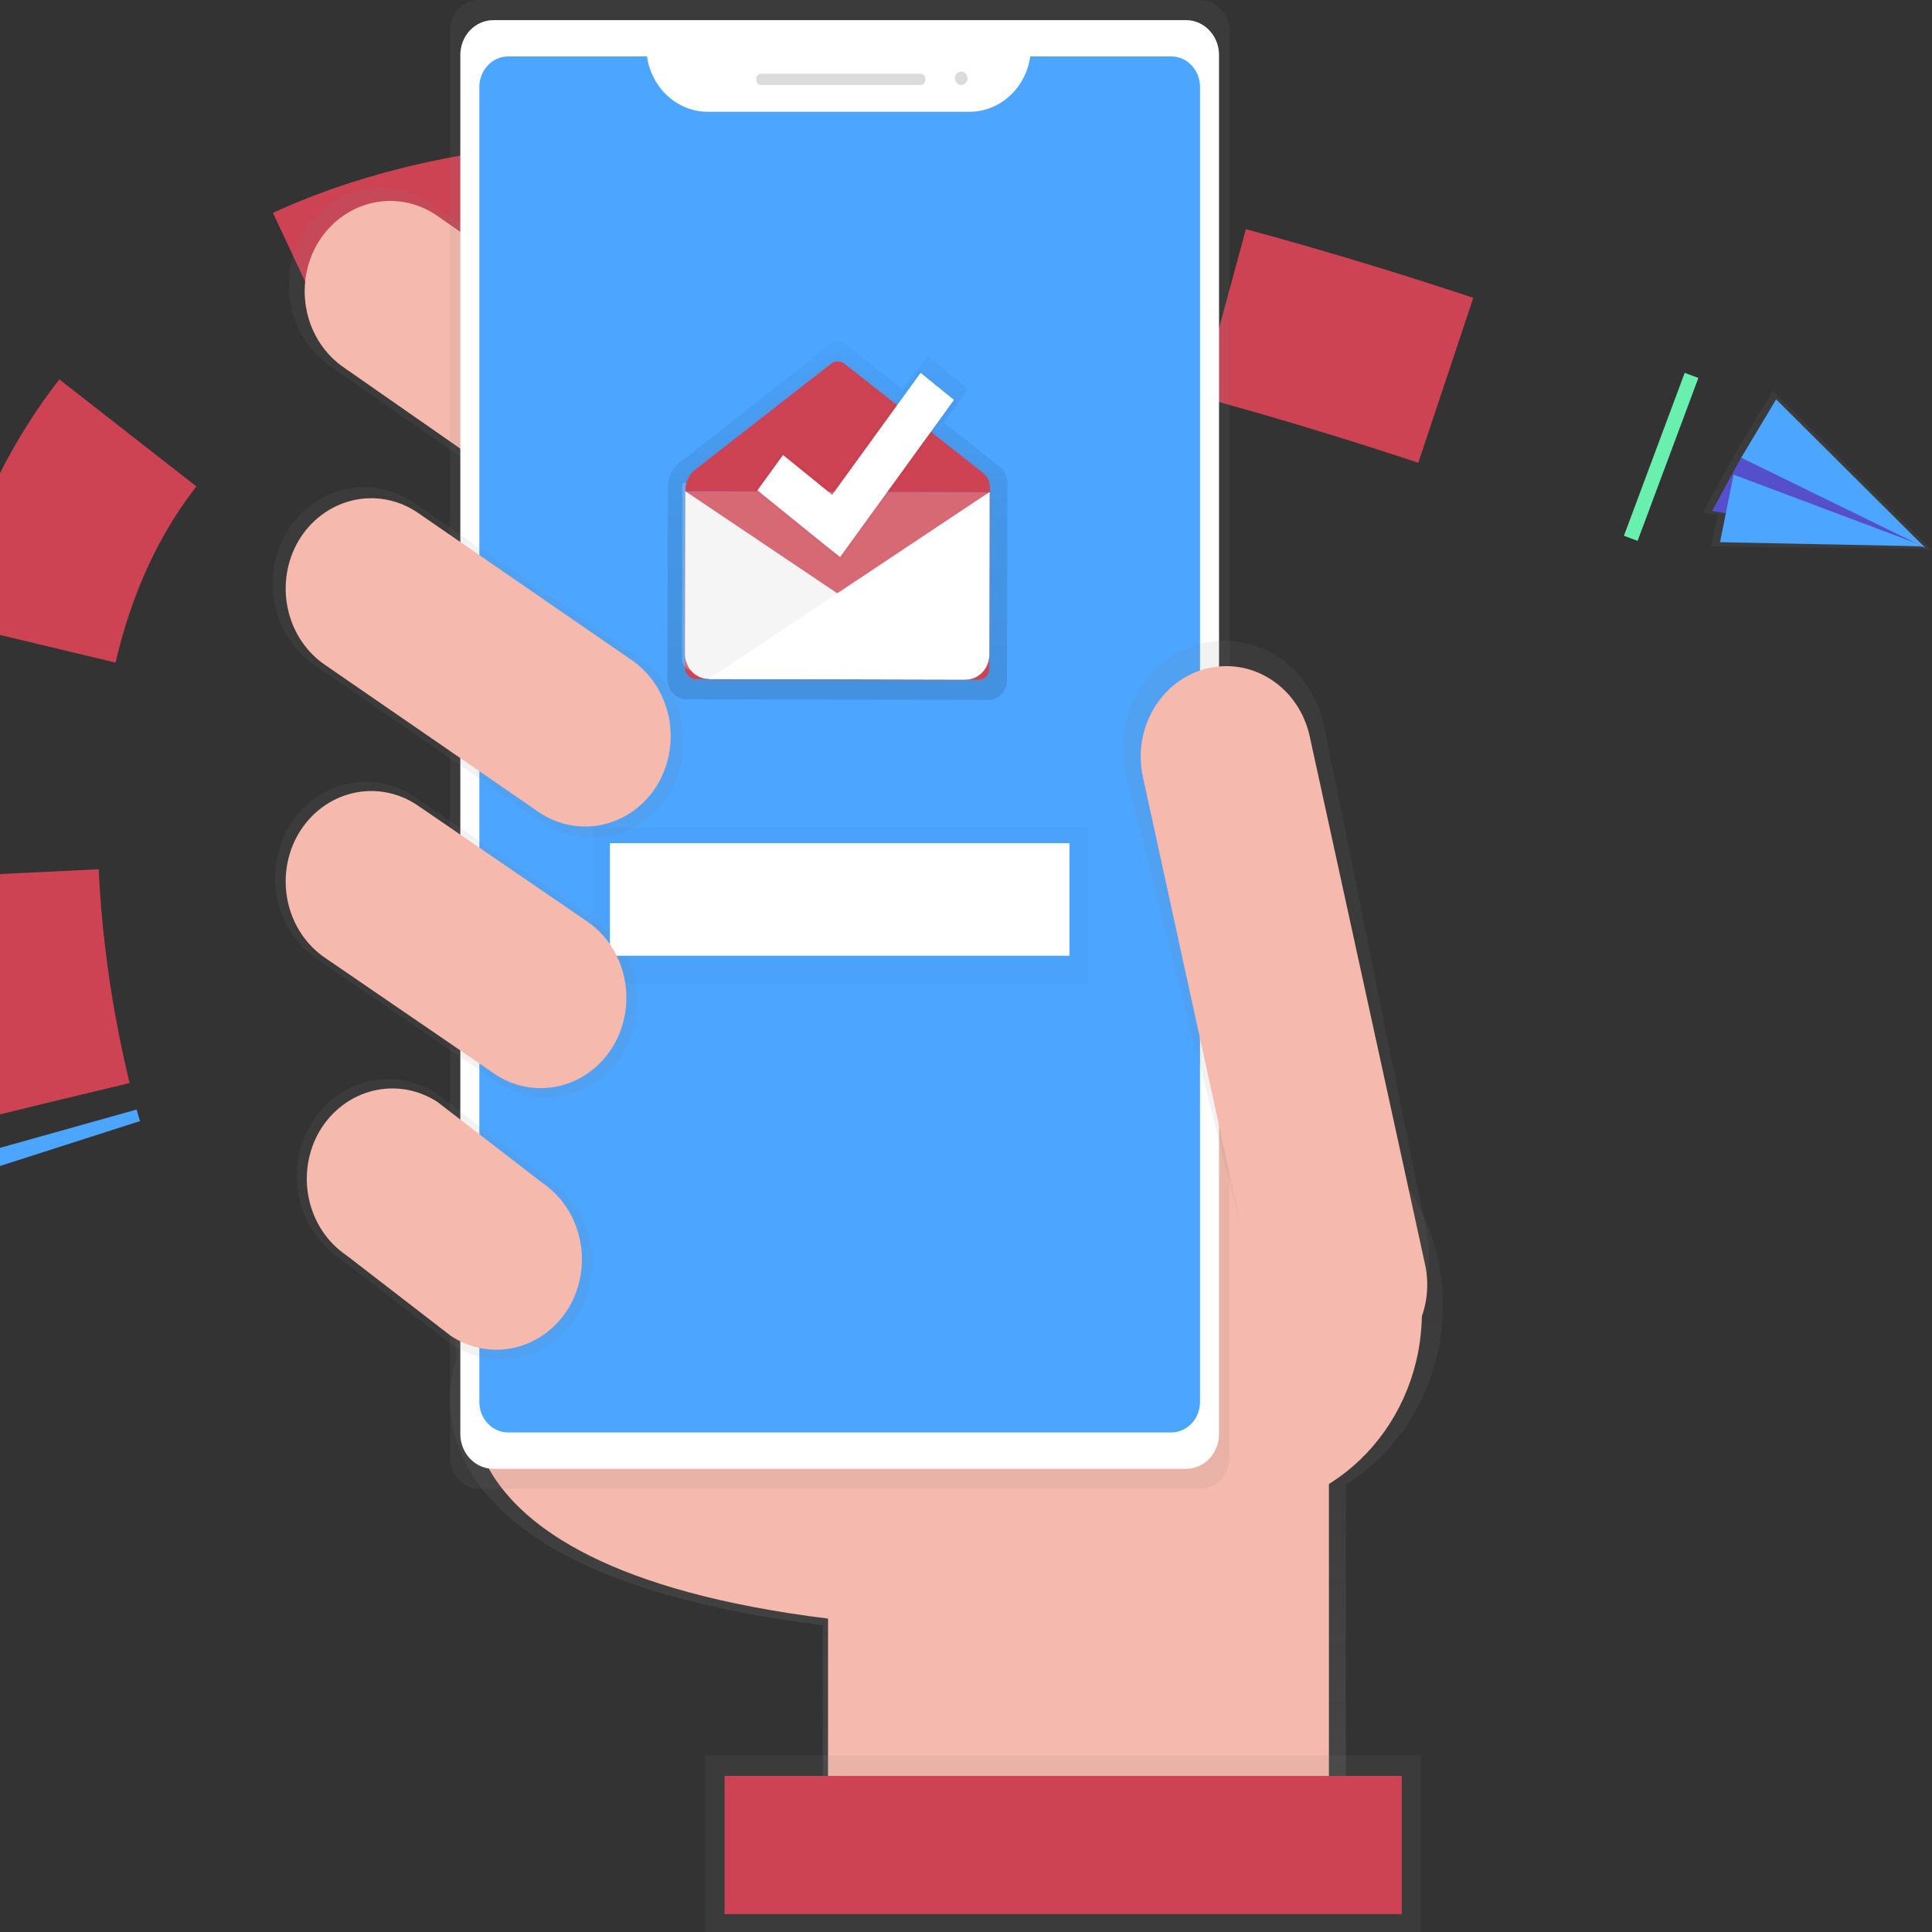<svg width="100" height="100" viewBox="0 0 100 100" fill="none" xmlns="http://www.w3.org/2000/svg">
<rect x="0" y="0" width="100" height="100" fill="#333333" stroke="none"/>
<g clip-path="url(#clip0)">
<path d="M2.962 59.401C2.962 59.401 2.877 59.136 2.739 58.644" stroke="#4CA5FF" stroke-width="9" stroke-miterlimit="10"/>
<path d="M2.336 57.108C-0.707 44.713 -10.195 -12.412 84.915 23.25" stroke="#CD4353" stroke-width="9" stroke-miterlimit="10" stroke-dasharray="12.04 12.04"/>
<path d="M85.627 23.515L86.335 23.779" stroke="#69F0AE" stroke-width="9" stroke-miterlimit="10"/>
<path d="M74.685 67.571C74.686 64.892 73.742 62.31 72.037 60.329C70.333 58.349 67.992 57.112 65.471 56.861C62.95 56.61 60.431 57.364 58.408 58.974C56.385 60.584 55.002 62.934 54.531 65.566L23.286 64.669L23.629 70.348C23.629 70.348 19.173 81.222 42.589 84.12V95.111H69.659V76.836C71.188 75.889 72.456 74.536 73.338 72.911C74.219 71.285 74.684 69.445 74.685 67.571V67.571Z" fill="url(#paint0_linear)"/>
<path d="M24.701 70.586C24.701 70.586 20.435 81 42.859 83.778V94.308H68.784V66.42L24.368 65.147L24.701 70.586Z" fill="#F6B9AD"/>
<path d="M37.658 27.128C36.982 28.257 35.912 29.056 34.68 29.352C33.449 29.648 32.157 29.417 31.086 28.708L17.167 19.006C16.1 18.291 15.344 17.158 15.064 15.855C14.785 14.553 15.004 13.186 15.673 12.053C16.349 10.926 17.419 10.128 18.649 9.832C19.879 9.536 21.17 9.767 22.24 10.473L36.16 20.176C37.227 20.89 37.984 22.023 38.265 23.325C38.546 24.628 38.328 25.995 37.658 27.128V27.128Z" fill="url(#paint1_linear)"/>
<path d="M36.887 26.597C36.258 27.646 35.263 28.389 34.119 28.665C32.974 28.94 31.773 28.725 30.778 28.066L17.835 19.047C16.843 18.382 16.141 17.329 15.881 16.118C15.621 14.908 15.824 13.637 16.447 12.584V12.584C17.075 11.536 18.07 10.792 19.215 10.517C20.359 10.242 21.561 10.457 22.556 11.116L35.496 20.136C36.487 20.801 37.19 21.853 37.451 23.064C37.712 24.274 37.509 25.544 36.887 26.597V26.597Z" fill="#F6B9AD"/>
<path d="M63.862 78.224C69.238 78.224 73.597 73.613 73.597 67.926C73.597 62.238 69.238 57.627 63.862 57.627C58.485 57.627 54.126 62.238 54.126 67.926C54.126 73.613 58.485 78.224 63.862 78.224Z" fill="#F6B9AD"/>
<path d="M62.109 0H24.814C23.967 0 23.281 0.726 23.281 1.622V75.443C23.281 76.339 23.967 77.066 24.814 77.066H62.109C62.956 77.066 63.643 76.339 63.643 75.443V1.622C63.643 0.726 62.956 0 62.109 0Z" fill="url(#paint2_linear)"/>
<path d="M61.389 1.042H25.534C24.591 1.042 23.826 1.851 23.826 2.848V74.22C23.826 75.217 24.591 76.026 25.534 76.026H61.389C62.332 76.026 63.097 75.217 63.097 74.22V2.848C63.097 1.851 62.332 1.042 61.389 1.042Z" fill="white"/>
<path d="M53.327 2.921C53.214 3.716 52.835 4.442 52.259 4.968C51.684 5.493 50.949 5.783 50.189 5.786H36.627C35.866 5.783 35.132 5.493 34.557 4.967C33.982 4.442 33.603 3.716 33.489 2.921H26.304C26.108 2.921 25.914 2.962 25.733 3.041C25.552 3.12 25.387 3.236 25.249 3.383C25.11 3.529 25 3.703 24.925 3.895C24.85 4.086 24.811 4.291 24.811 4.498V72.564C24.811 72.772 24.85 72.977 24.925 73.168C25 73.36 25.109 73.534 25.248 73.68C25.386 73.827 25.551 73.943 25.732 74.023C25.913 74.102 26.107 74.143 26.302 74.143H60.621C60.816 74.143 61.011 74.102 61.191 74.023C61.373 73.944 61.537 73.828 61.676 73.681C61.814 73.535 61.924 73.361 61.999 73.17C62.074 72.978 62.113 72.773 62.113 72.566V4.5C62.113 4.293 62.075 4.087 62 3.896C61.925 3.704 61.815 3.53 61.677 3.384C61.538 3.237 61.374 3.121 61.193 3.041C61.012 2.962 60.818 2.921 60.622 2.921H53.327Z" fill="#4CA5FF"/>
<path d="M47.643 3.819H39.392C39.254 3.819 39.142 3.938 39.142 4.084V4.133C39.142 4.279 39.254 4.398 39.392 4.398H47.643C47.781 4.398 47.893 4.279 47.893 4.133V4.084C47.893 3.938 47.781 3.819 47.643 3.819Z" fill="#DBDBDB"/>
<path d="M49.752 4.398C49.933 4.398 50.08 4.242 50.08 4.051C50.08 3.859 49.933 3.704 49.752 3.704C49.571 3.704 49.424 3.859 49.424 4.051C49.424 4.242 49.571 4.398 49.752 4.398Z" fill="#DBDBDB"/>
<path d="M70.156 69.741C67.331 70.433 65.391 68.483 64.738 65.496L58.246 39.996C57.936 38.555 58.177 37.043 58.917 35.79C59.657 34.537 60.836 33.644 62.196 33.307V33.307C63.557 32.979 64.987 33.234 66.171 34.017C67.356 34.8 68.2 36.047 68.519 37.485L73.816 63.639C74.47 66.632 72.98 69.05 70.156 69.741Z" fill="url(#paint3_linear)"/>
<path d="M67.79 38.111C67.239 35.589 64.86 34.017 62.476 34.6C60.092 35.182 58.606 37.699 59.157 40.221L65.127 67.552C65.678 70.074 68.057 71.646 70.441 71.063C72.825 70.481 74.311 67.964 73.76 65.442L67.79 38.111Z" fill="#F6B9AD"/>
<path d="M73.557 90.863H36.502V100H73.557V90.863Z" fill="url(#paint4_linear)"/>
<path d="M72.556 91.922H37.504V99.073H72.556V91.922Z" fill="#CD4353"/>
<path d="M51.729 24.152L48.857 21.865L50.109 20.143L48.02 18.408L46.714 20.159L43.761 17.808C43.648 17.719 43.512 17.671 43.371 17.671C43.23 17.671 43.093 17.719 42.981 17.808L35.153 23.973C34.857 24.238 34.579 24.541 34.576 25.235H34.567L34.547 34.732V35.155C34.547 35.291 34.572 35.425 34.621 35.551C34.67 35.677 34.742 35.791 34.832 35.888C34.923 35.984 35.031 36.061 35.149 36.113C35.268 36.165 35.395 36.193 35.524 36.193H35.909L43.332 36.21L51.141 36.229C51.269 36.229 51.397 36.203 51.515 36.151C51.634 36.099 51.742 36.023 51.834 35.927C51.925 35.831 51.997 35.717 52.047 35.592C52.096 35.466 52.122 35.332 52.122 35.196L52.143 25.293H52.16C52.16 24.598 52.026 24.416 51.729 24.152Z" fill="url(#paint5_linear)"/>
<path d="M51.389 25.437C51.389 24.804 51.263 24.643 50.995 24.398L43.726 18.615C43.623 18.533 43.498 18.489 43.37 18.489C43.241 18.489 43.116 18.533 43.014 18.615L35.872 24.24C35.7 24.37 35.562 24.543 35.47 24.744C35.378 24.946 35.336 25.168 35.346 25.391H35.339L35.32 34.057V34.442C35.319 34.693 35.413 34.933 35.58 35.111C35.747 35.288 35.974 35.388 36.211 35.389H36.563L43.335 35.405L50.46 35.422C50.697 35.422 50.924 35.323 51.092 35.147C51.259 34.97 51.354 34.73 51.355 34.479L51.373 25.444L51.389 25.437Z" fill="url(#paint6_linear)"/>
<path d="M35.47 25.426L51.222 25.463L51.202 34.631C51.202 34.704 51.188 34.776 51.162 34.843C51.135 34.91 51.097 34.971 51.048 35.022C50.999 35.074 50.941 35.114 50.878 35.142C50.814 35.169 50.746 35.184 50.678 35.183L36.031 35.148C35.878 35.148 35.731 35.083 35.623 34.968C35.515 34.854 35.455 34.698 35.455 34.536L35.475 25.426L35.47 25.426Z" fill="#CD4353"/>
<path opacity="0.2" d="M35.315 25L51.067 25.038L51.047 34.206C51.047 34.278 51.033 34.35 51.007 34.417C50.98 34.484 50.942 34.545 50.893 34.596C50.844 34.648 50.787 34.688 50.723 34.716C50.66 34.744 50.592 34.758 50.523 34.758L35.876 34.723C35.723 34.722 35.577 34.658 35.468 34.543C35.361 34.428 35.3 34.273 35.3 34.111L35.32 25L35.315 25Z" fill="white"/>
<path d="M35.471 25.423L35.453 33.844C35.453 34.014 35.484 34.182 35.545 34.339C35.607 34.496 35.697 34.639 35.81 34.759C35.923 34.88 36.058 34.975 36.206 35.041C36.354 35.106 36.513 35.14 36.674 35.14L49.98 35.172" fill="#F5F5F5"/>
<path d="M51.224 25.46L51.207 33.886C51.207 34.056 51.175 34.224 51.113 34.381C51.051 34.538 50.961 34.68 50.847 34.8C50.733 34.92 50.598 35.015 50.45 35.08C50.301 35.144 50.142 35.178 49.981 35.177L36.675 35.145" fill="white"/>
<path d="M43.012 18.835L36.002 24.304C35.834 24.429 35.698 24.597 35.607 24.793C35.517 24.989 35.475 25.205 35.485 25.423L51.244 25.476C51.244 24.86 51.119 24.698 50.859 24.465L43.717 18.837C43.616 18.756 43.492 18.712 43.365 18.712C43.238 18.711 43.114 18.754 43.012 18.835V18.835Z" fill="#6C63FF"/>
<path d="M43.012 18.835L36.002 24.304C35.834 24.429 35.698 24.597 35.607 24.793C35.517 24.989 35.475 25.205 35.485 25.423L51.244 25.476C51.244 24.86 51.119 24.698 50.859 24.465L43.717 18.837C43.616 18.756 43.492 18.712 43.365 18.712C43.238 18.711 43.114 18.754 43.012 18.835V18.835Z" fill="#CD4353"/>
<path d="M49.518 20.738L47.612 19.157L43.004 25.33L40.528 23.299L38.977 25.384L42.581 28.296L43.474 29.055L49.518 20.738Z" fill="url(#paint7_linear)"/>
<path d="M49.378 20.699L47.65 19.298L43.072 25.613L40.53 23.552L39.204 25.379L42.61 28.139L43.484 28.831L49.378 20.699Z" fill="white"/>
<path d="M34.669 41.026C33.998 42.146 32.935 42.94 31.713 43.233C30.491 43.527 29.208 43.297 28.145 42.594L16.315 34.446C15.257 33.736 14.507 32.612 14.229 31.319C13.951 30.026 14.168 28.669 14.833 27.546V27.546C15.504 26.426 16.567 25.632 17.789 25.338C19.012 25.045 20.294 25.274 21.357 25.978L33.187 34.126C34.245 34.836 34.995 35.96 35.273 37.253C35.551 38.545 35.334 39.902 34.669 41.026V41.026Z" fill="url(#paint8_linear)"/>
<path d="M34.04 40.597C33.412 41.646 32.417 42.389 31.272 42.664C30.128 42.94 28.927 42.724 27.931 42.066L16.851 34.434C15.86 33.77 15.157 32.717 14.897 31.506C14.637 30.295 14.84 29.025 15.463 27.972V27.972C16.091 26.923 17.087 26.18 18.231 25.905C19.376 25.63 20.577 25.845 21.572 26.503L32.652 34.135C33.644 34.8 34.346 35.852 34.606 37.063C34.866 38.274 34.663 39.544 34.04 40.597V40.597Z" fill="#F6B9AD"/>
<path d="M32.255 54.483C31.587 55.598 30.53 56.388 29.313 56.681C28.096 56.973 26.82 56.745 25.762 56.045L16.426 49.655C15.372 48.949 14.625 47.83 14.348 46.543C14.072 45.256 14.288 43.905 14.95 42.786V42.786C15.617 41.671 16.675 40.881 17.892 40.589C19.108 40.296 20.385 40.525 21.443 41.225L30.778 47.616C31.832 48.322 32.579 49.441 32.855 50.727C33.132 52.014 32.916 53.364 32.255 54.483Z" fill="url(#paint9_linear)"/>
<path d="M29.912 68.009C29.238 69.134 28.171 69.931 26.943 70.227C25.715 70.522 24.427 70.291 23.36 69.585L17.577 65.122C16.514 64.409 15.76 63.281 15.481 61.982C15.202 60.683 15.42 59.32 16.088 58.191C16.762 57.067 17.83 56.271 19.058 55.976C20.285 55.682 21.573 55.914 22.64 56.621L28.422 61.082C29.485 61.795 30.238 62.923 30.517 64.221C30.796 65.518 30.578 66.88 29.912 68.009Z" fill="url(#paint10_linear)"/>
<path d="M29.445 67.677C28.816 68.725 27.821 69.469 26.676 69.744C25.532 70.019 24.331 69.804 23.335 69.145L17.944 64.984C16.952 64.32 16.25 63.267 15.99 62.056C15.729 60.845 15.933 59.575 16.555 58.522C17.184 57.473 18.179 56.73 19.324 56.455C20.468 56.18 21.669 56.395 22.665 57.053L28.056 61.214C29.048 61.879 29.75 62.932 30.01 64.142C30.27 65.353 30.067 66.624 29.445 67.677V67.677Z" fill="#F6B9AD"/>
<path d="M56.231 42.848H30.693V50.926H56.231V42.848Z" fill="url(#paint11_linear)"/>
<path d="M55.354 43.643H31.569V49.47H55.354V43.643Z" fill="white"/>
<path d="M99.551 28.408L100 28.482L99.93 28.412H99.968L99.909 28.39L91.76 20.216L89.783 23.517L88.138 26.529L88.9 26.654L88.562 28.286L99.551 28.408Z" fill="url(#paint12_linear)"/>
<path d="M90.124 23.689L88.622 26.445L99.638 28.343L92.543 23.116L90.124 23.689Z" fill="#6C63FF"/>
<path opacity="0.2" d="M90.124 23.689L88.622 26.445L99.638 28.343L92.543 23.116L90.124 23.689Z" fill="black"/>
<path d="M91.933 20.67L99.638 28.343L90.124 23.689L91.933 20.67Z" fill="#4CA5FF"/>
<path d="M89.028 28.065L99.608 28.278L89.731 24.567L89.028 28.065Z" fill="#4CA5FF"/>
<path d="M31.742 54.138C31.114 55.187 30.119 55.93 28.974 56.205C27.829 56.48 26.628 56.265 25.633 55.606L16.85 49.594C15.858 48.929 15.156 47.877 14.896 46.666C14.636 45.455 14.839 44.185 15.462 43.132V43.132C16.089 42.082 17.084 41.337 18.229 41.061C19.373 40.785 20.575 40.999 21.571 41.657L30.354 47.669C31.347 48.334 32.051 49.387 32.311 50.6C32.571 51.812 32.367 53.084 31.742 54.138V54.138Z" fill="#F6B9AD"/>
</g>
<defs>
<linearGradient id="paint0_linear" x1="48.987" y1="95.116" x2="48.987" y2="56.815" gradientUnits="userSpaceOnUse">
<stop stop-color="#808080" stop-opacity="0.25"/>
<stop offset="0.54" stop-color="#808080" stop-opacity="0.12"/>
<stop offset="1" stop-color="#808080" stop-opacity="0.1"/>
</linearGradient>
<linearGradient id="paint1_linear" x1="9656.3" y1="5843.23" x2="9656.3" y2="2890.48" gradientUnits="userSpaceOnUse">
<stop stop-color="#808080" stop-opacity="0.25"/>
<stop offset="0.54" stop-color="#808080" stop-opacity="0.12"/>
<stop offset="1" stop-color="#808080" stop-opacity="0.1"/>
</linearGradient>
<linearGradient id="paint2_linear" x1="22016.8" y1="50421.3" x2="22016.8" y2="5572.26" gradientUnits="userSpaceOnUse">
<stop stop-color="#808080" stop-opacity="0.25"/>
<stop offset="0.54" stop-color="#808080" stop-opacity="0.12"/>
<stop offset="1" stop-color="#808080" stop-opacity="0.1"/>
</linearGradient>
<linearGradient id="paint3_linear" x1="11567" y1="22065.8" x2="11567" y2="11886.4" gradientUnits="userSpaceOnUse">
<stop stop-color="#808080" stop-opacity="0.25"/>
<stop offset="0.54" stop-color="#808080" stop-opacity="0.12"/>
<stop offset="1" stop-color="#808080" stop-opacity="0.1"/>
</linearGradient>
<linearGradient id="paint4_linear" x1="23650.3" y1="7642.99" x2="23650.3" y2="7012.52" gradientUnits="userSpaceOnUse">
<stop stop-color="#808080" stop-opacity="0.25"/>
<stop offset="0.54" stop-color="#808080" stop-opacity="0.12"/>
<stop offset="1" stop-color="#808080" stop-opacity="0.1"/>
</linearGradient>
<linearGradient id="paint5_linear" x1="43.353" y1="36.227" x2="43.353" y2="17.669" gradientUnits="userSpaceOnUse">
<stop stop-opacity="0.12"/>
<stop offset="0.55" stop-opacity="0.09"/>
<stop offset="1" stop-opacity="0.02"/>
</linearGradient>
<linearGradient id="paint6_linear" x1="8787.13" y1="5773.3" x2="8787.13" y2="3608.26" gradientUnits="userSpaceOnUse">
<stop stop-color="#808080" stop-opacity="0.25"/>
<stop offset="0.54" stop-color="#808080" stop-opacity="0.12"/>
<stop offset="1" stop-color="#808080" stop-opacity="0.1"/>
</linearGradient>
<linearGradient id="paint7_linear" x1="5820.14" y1="2913.35" x2="5821.92" y2="2172.63" gradientUnits="userSpaceOnUse">
<stop stop-opacity="0.12"/>
<stop offset="0.55" stop-opacity="0.09"/>
<stop offset="1" stop-opacity="0.02"/>
</linearGradient>
<linearGradient id="paint8_linear" x1="8441.99" y1="7280.45" x2="8441.99" y2="4794.12" gradientUnits="userSpaceOnUse">
<stop stop-color="#808080" stop-opacity="0.25"/>
<stop offset="0.54" stop-color="#808080" stop-opacity="0.12"/>
<stop offset="1" stop-color="#808080" stop-opacity="0.1"/>
</linearGradient>
<linearGradient id="paint9_linear" x1="7265.13" y1="8233.64" x2="7265.13" y2="6217.21" gradientUnits="userSpaceOnUse">
<stop stop-color="#808080" stop-opacity="0.25"/>
<stop offset="0.54" stop-color="#808080" stop-opacity="0.12"/>
<stop offset="1" stop-color="#808080" stop-opacity="0.1"/>
</linearGradient>
<linearGradient id="paint10_linear" x1="5850.83" y1="8809.69" x2="5850.83" y2="7221.45" gradientUnits="userSpaceOnUse">
<stop stop-color="#808080" stop-opacity="0.25"/>
<stop offset="0.54" stop-color="#808080" stop-opacity="0.12"/>
<stop offset="1" stop-color="#808080" stop-opacity="0.1"/>
</linearGradient>
<linearGradient id="paint11_linear" x1="8896.86" y1="3149.35" x2="8896.86" y2="2656.6" gradientUnits="userSpaceOnUse">
<stop stop-opacity="0.12"/>
<stop offset="0.55" stop-opacity="0.09"/>
<stop offset="1" stop-opacity="0.02"/>
</linearGradient>
<linearGradient id="paint12_linear" x1="8287.18" y1="8765.19" x2="8582.03" y2="8325.29" gradientUnits="userSpaceOnUse">
<stop stop-color="#808080" stop-opacity="0.25"/>
<stop offset="0.54" stop-color="#808080" stop-opacity="0.12"/>
<stop offset="1" stop-color="#808080" stop-opacity="0.1"/>
</linearGradient>
<clipPath id="clip0">
<rect width="100" height="100" fill="white"/>
</clipPath>
</defs>
</svg>
